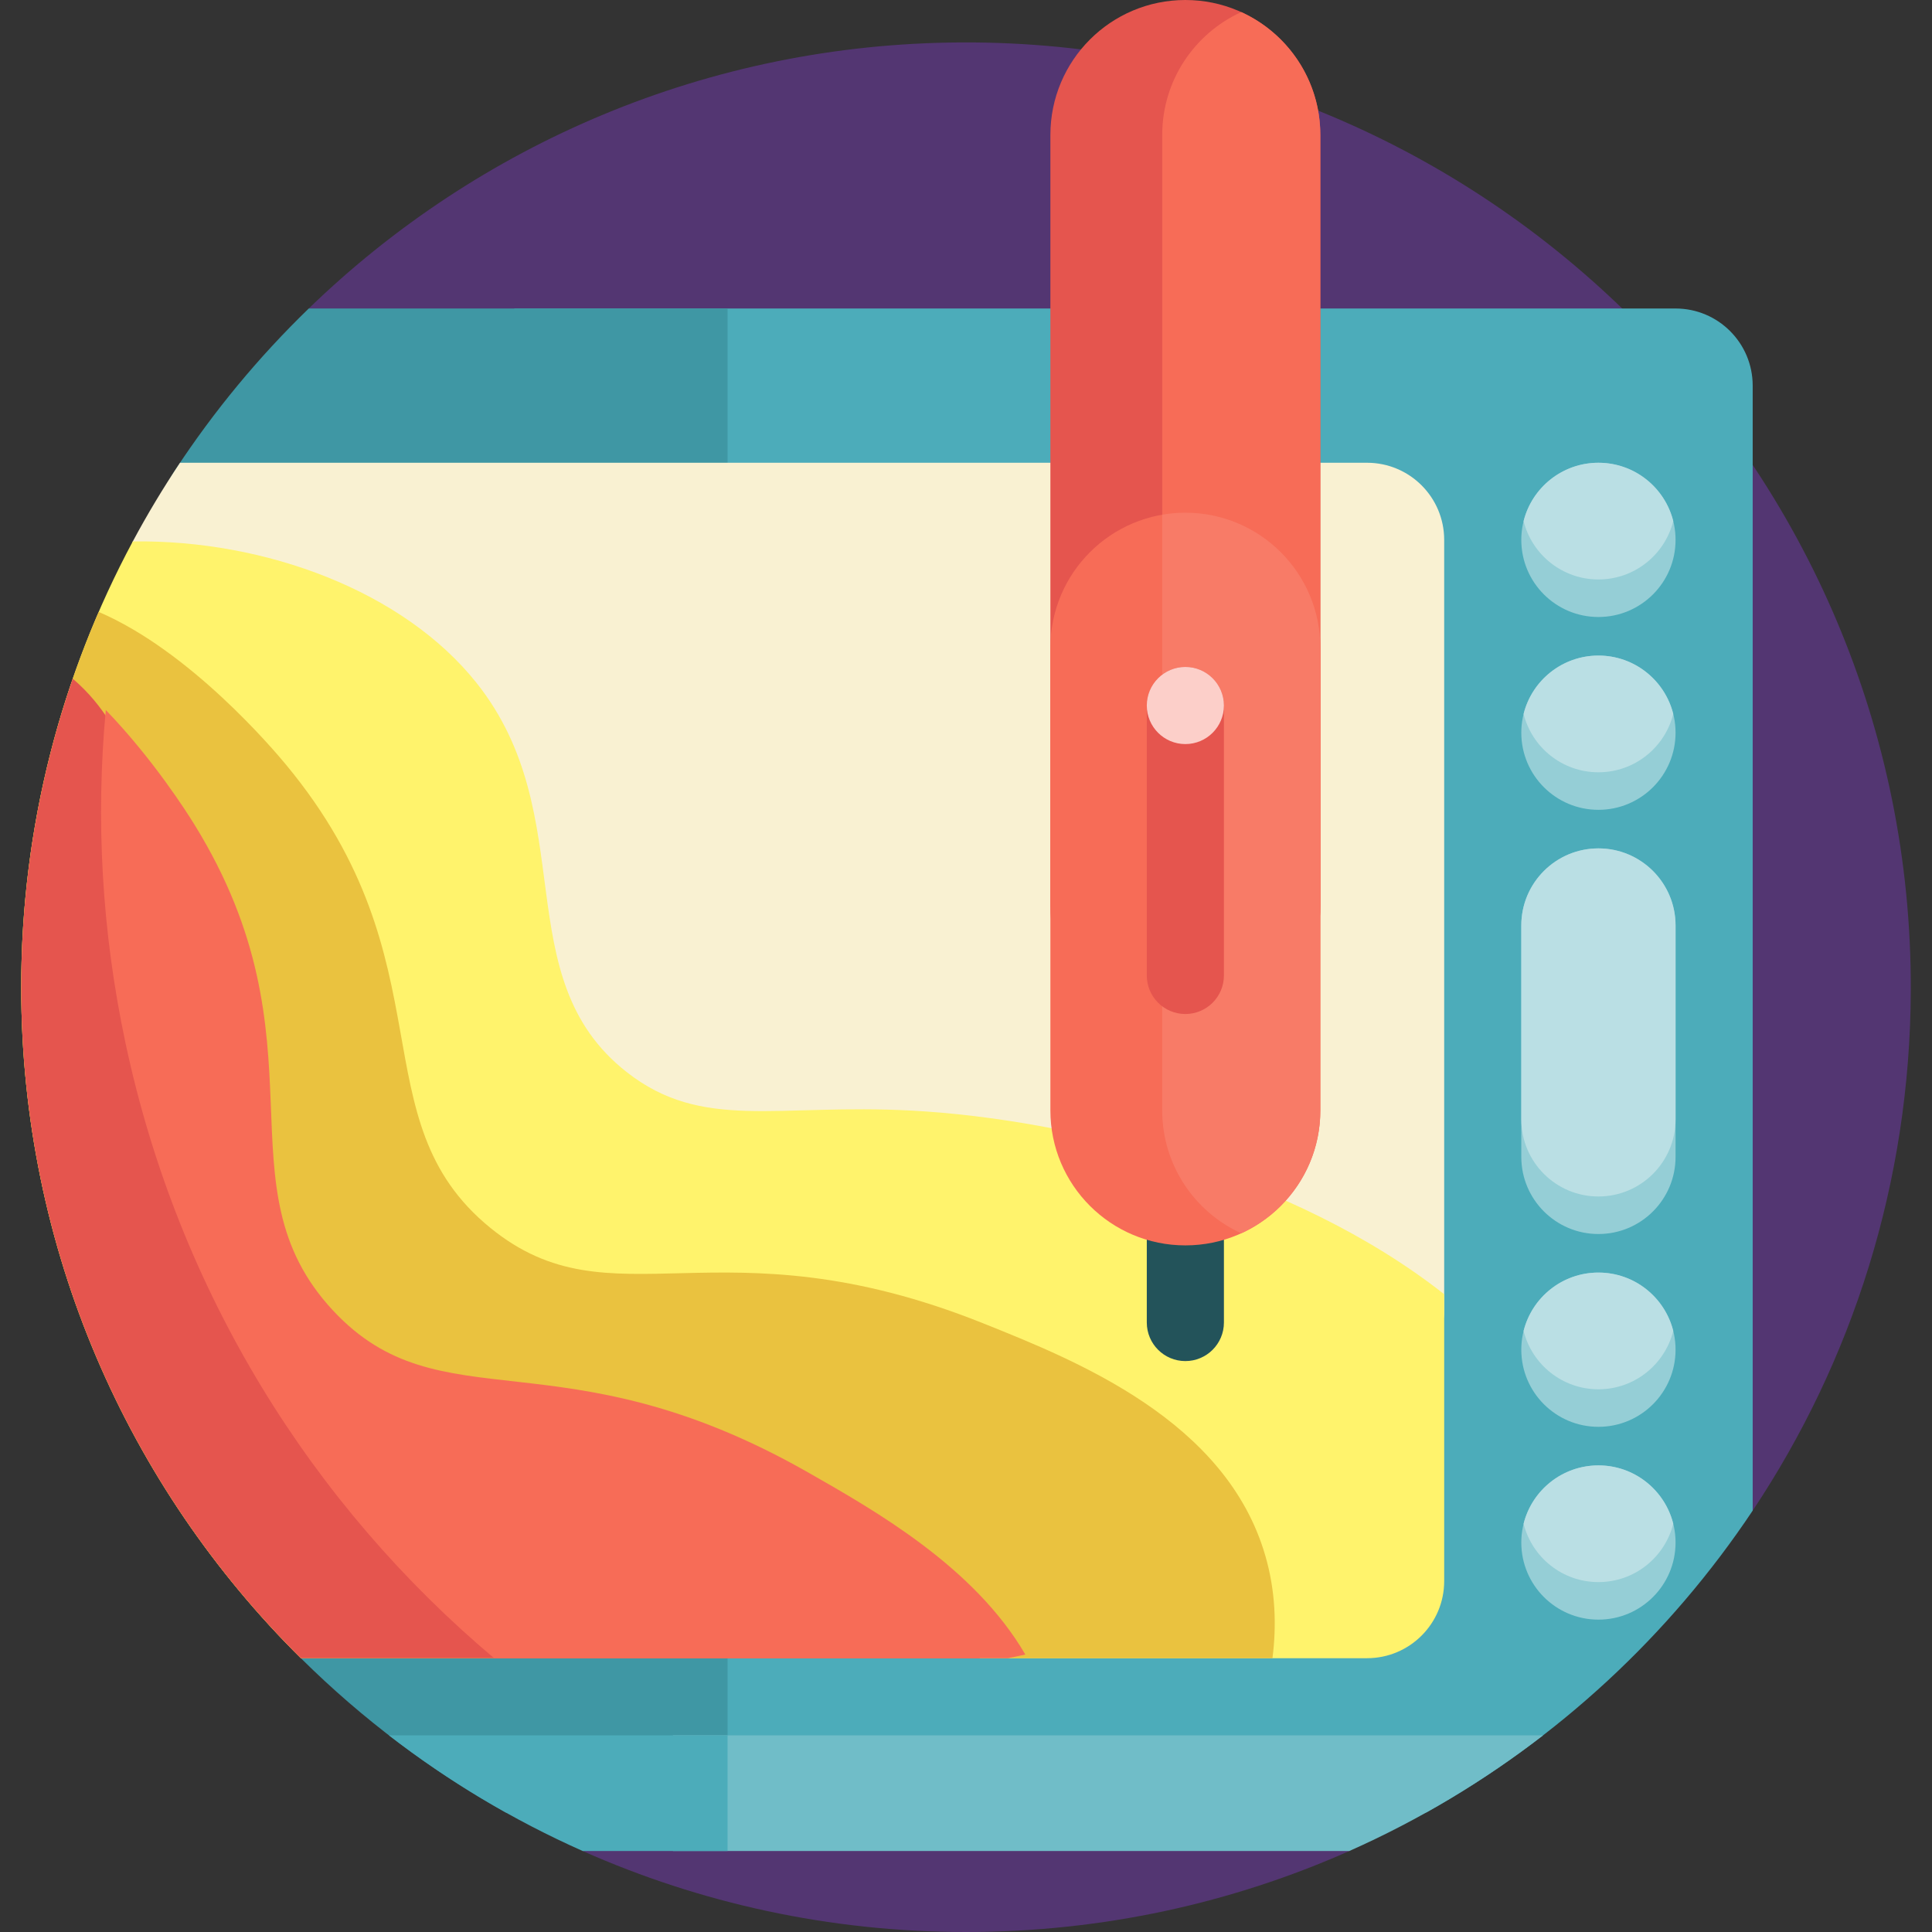 <svg width="128" height="128" viewBox="0 0 128 128" fill="none" xmlns="http://www.w3.org/2000/svg">
<rect x="0" y="0" width="128" height="128" fill="#333333" stroke="none"/>
<g clip-path="url(#clip0_102_240)">
<path d="M89.394 122.635C81.633 126.084 73.04 128 64 128C54.96 128 46.367 126.084 38.606 122.635V51.428C38.606 38.575 31.665 26.725 20.455 20.439C31.65 9.596 46.882 2.896 63.678 2.811C98.369 2.637 126.707 30.921 126.595 65.612C126.553 78.359 122.702 90.209 116.12 100.082H111.947C99.491 100.082 89.394 110.179 89.394 122.635Z" fill="#533672"/>
<path d="M116.12 25.549V100.082C110.613 108.342 103.196 115.218 94.499 120.08H47.138C27.989 109.375 15.042 88.902 15.042 65.405C15.042 47.758 22.345 31.818 34.092 20.439H111.01C113.832 20.439 116.12 22.727 116.12 25.549Z" fill="#4CACBA"/>
<path d="M48.203 20.439V120.08H33.501C28.541 117.307 23.997 113.879 19.986 109.912C18.768 108.708 17.34 105.658 15.94 101.994C11.756 91.04 9.672 79.397 9.672 67.671V37.7C9.672 35.367 10.338 33.077 11.617 31.126C14.164 27.242 17.132 23.658 20.455 20.439H48.203Z" fill="#3F97A4"/>
<path d="M100.79 35.769C100.79 32.946 103.078 30.659 105.9 30.659C108.722 30.659 111.01 32.946 111.01 35.769C111.01 38.591 108.722 40.878 105.9 40.878C103.078 40.878 100.79 38.591 100.79 35.769ZM105.9 97.086C103.078 97.086 100.79 99.374 100.79 102.196C100.79 105.018 103.078 107.305 105.9 107.305C108.722 107.305 111.01 105.018 111.01 102.196C111.01 99.374 108.722 97.086 105.9 97.086ZM105.9 84.311C103.078 84.311 100.79 86.599 100.79 89.421C100.79 92.243 103.078 94.531 105.9 94.531C108.722 94.531 111.01 92.243 111.01 89.421C111.01 86.599 108.722 84.311 105.9 84.311ZM105.9 43.433C103.078 43.433 100.79 45.721 100.79 48.543C100.79 51.365 103.078 53.653 105.9 53.653C108.722 53.653 111.01 51.365 111.01 48.543C111.01 45.721 108.722 43.433 105.9 43.433ZM105.9 56.208C103.078 56.208 100.79 58.495 100.79 61.317V76.647C100.79 79.469 103.078 81.757 105.9 81.757C108.722 81.757 111.01 79.469 111.01 76.647V61.317C111.01 58.495 108.722 56.208 105.9 56.208Z" fill="#95CED6"/>
<path d="M100.943 34.525C101.498 32.304 103.507 30.659 105.9 30.659C108.293 30.659 110.302 32.304 110.857 34.525C110.302 36.746 108.293 38.391 105.9 38.391C103.507 38.391 101.498 36.746 100.943 34.525ZM105.9 51.166C108.293 51.166 110.302 49.521 110.857 47.3C110.302 45.078 108.293 43.433 105.9 43.433C103.507 43.433 101.498 45.078 100.943 47.3C101.498 49.521 103.507 51.166 105.9 51.166ZM105.9 56.208C103.078 56.208 100.79 58.495 100.79 61.317V74.16C100.79 76.982 103.078 79.27 105.9 79.27C108.722 79.27 111.01 76.982 111.01 74.16V61.317C111.01 58.495 108.722 56.208 105.9 56.208ZM105.9 84.311C103.507 84.311 101.498 85.957 100.943 88.178C101.498 90.399 103.507 92.044 105.9 92.044C108.293 92.044 110.302 90.399 110.857 88.178C110.302 85.957 108.293 84.311 105.9 84.311ZM105.9 97.086C103.507 97.086 101.498 98.731 100.943 100.952C101.498 103.173 103.507 104.818 105.9 104.818C108.293 104.818 110.302 103.173 110.857 100.952C110.302 98.731 108.293 97.086 105.9 97.086Z" fill="#BADFE4"/>
<path d="M89.394 122.635H44.583V114.97H102.234C98.299 118.01 93.992 120.591 89.394 122.635Z" fill="#70BDC8"/>
<path d="M25.766 114.97H48.203V122.635H38.606C34.008 120.591 29.701 118.01 25.766 114.97Z" fill="#4CACBA"/>
<path d="M92.366 90.175H26.125C12.556 90.175 3.377 79.238 3.321 65.669C3.321 65.581 3.321 65.493 3.321 65.405C3.321 55.323 5.705 45.798 9.939 37.363C10.191 36.861 8.533 36.364 8.798 35.87C9.758 34.079 10.803 32.34 11.927 30.659H90.571C93.393 30.659 95.681 32.946 95.681 35.769V86.86C95.681 88.691 94.197 90.175 92.366 90.175Z" fill="#F9F1D2"/>
<path d="M95.681 104.75C95.681 107.573 93.393 109.86 90.571 109.86H19.934C8.492 98.518 1.405 82.789 1.405 65.405C1.405 54.724 4.081 44.668 8.798 35.87C17.622 35.75 26.732 39.184 31.553 45.221C38.607 54.057 33.487 64.727 41.517 71.026C46.535 74.962 51.468 73.098 60.423 73.581C70.974 74.15 85.727 77.902 95.681 85.745V104.75Z" fill="#FFF36C"/>
<path d="M78.533 90.175C77.122 90.175 75.978 89.031 75.978 87.62V64.626C75.978 63.215 77.122 62.071 78.533 62.071C79.944 62.071 81.088 63.215 81.088 64.626V87.62C81.088 89.031 79.944 90.175 78.533 90.175Z" fill="#23535A"/>
<path d="M78.533 68.982C73.594 68.982 69.591 64.978 69.591 60.04V8.942C69.591 4.004 73.594 0 78.533 0C83.471 0 87.475 4.004 87.475 8.942V60.04C87.475 64.978 83.471 68.982 78.533 68.982Z" fill="#E5554E"/>
<path d="M87.475 8.942V60.04C87.475 63.657 85.327 66.773 82.237 68.181C79.147 66.773 77 63.657 77 60.04V8.942C77 5.325 79.147 2.21 82.237 0.801C85.327 2.21 87.475 5.325 87.475 8.942Z" fill="#F76C57"/>
<path d="M78.533 82.51C73.594 82.51 69.591 78.507 69.591 73.568V42.91C69.591 37.971 73.594 33.968 78.533 33.968C83.471 33.968 87.475 37.971 87.475 42.91V73.568C87.475 78.507 83.471 82.51 78.533 82.51Z" fill="#F76C57"/>
<path d="M87.475 42.91V73.568C87.475 77.186 85.327 80.301 82.237 81.709C79.147 80.301 77 77.186 77 73.568V34.099C77.498 34.013 78.01 33.968 78.533 33.968C83.471 33.968 87.475 37.971 87.475 42.91Z" fill="#F87B67"/>
<path d="M78.533 67.181C77.122 67.181 75.978 66.037 75.978 64.626V46.742C75.978 45.331 77.122 44.187 78.533 44.187C79.944 44.187 81.088 45.331 81.088 46.742V64.626C81.088 66.037 79.944 67.181 78.533 67.181Z" fill="#E5554E"/>
<path d="M78.533 49.297C77.122 49.297 75.978 48.153 75.978 46.742C75.978 45.331 77.122 44.187 78.533 44.187C79.944 44.187 81.088 45.331 81.088 46.742C81.088 48.153 79.944 49.297 78.533 49.297Z" fill="#FCCFC9"/>
<path d="M83.824 103.046C84.508 105.39 84.581 107.703 84.304 109.86H19.934C8.492 98.518 1.405 82.789 1.405 65.405C1.405 56.57 3.236 48.163 6.538 40.542C12.604 43.134 18.129 49.672 18.957 50.672C29.859 63.833 23.674 74.175 32.485 81.348C40.586 87.942 47.594 80.652 65.113 87.664C71.352 90.161 81.221 94.111 83.824 103.046Z" fill="#EAC23F"/>
<path d="M64.917 109.86H19.934C8.492 98.518 1.405 82.789 1.405 65.405C1.405 58.247 2.607 51.37 4.819 44.964C9.092 48.621 9.145 53.686 9.709 54.595C18.71 69.123 11.923 79.715 19.673 88.024C26.797 95.663 34.735 89.399 51.131 98.738C55.697 101.339 61.587 103.932 64.917 109.86Z" fill="#E5554E"/>
<path d="M67.93 109.617L66.787 109.86H32.737C20.715 99.736 11.847 85.683 8.318 69.12C6.731 61.669 6.338 54.243 7.009 47.039C10.158 50.306 12.399 53.85 12.861 54.596C21.863 69.123 14.322 78.523 22.071 86.833C29.195 94.471 37.133 88.207 53.53 97.547C58.034 100.112 64.557 103.828 67.93 109.617Z" fill="#F76C57"/>
</g>
<defs>
<clipPath id="clip0_102_240">
<rect width="128" height="128" fill="white"/>
</clipPath>
</defs>
</svg>
